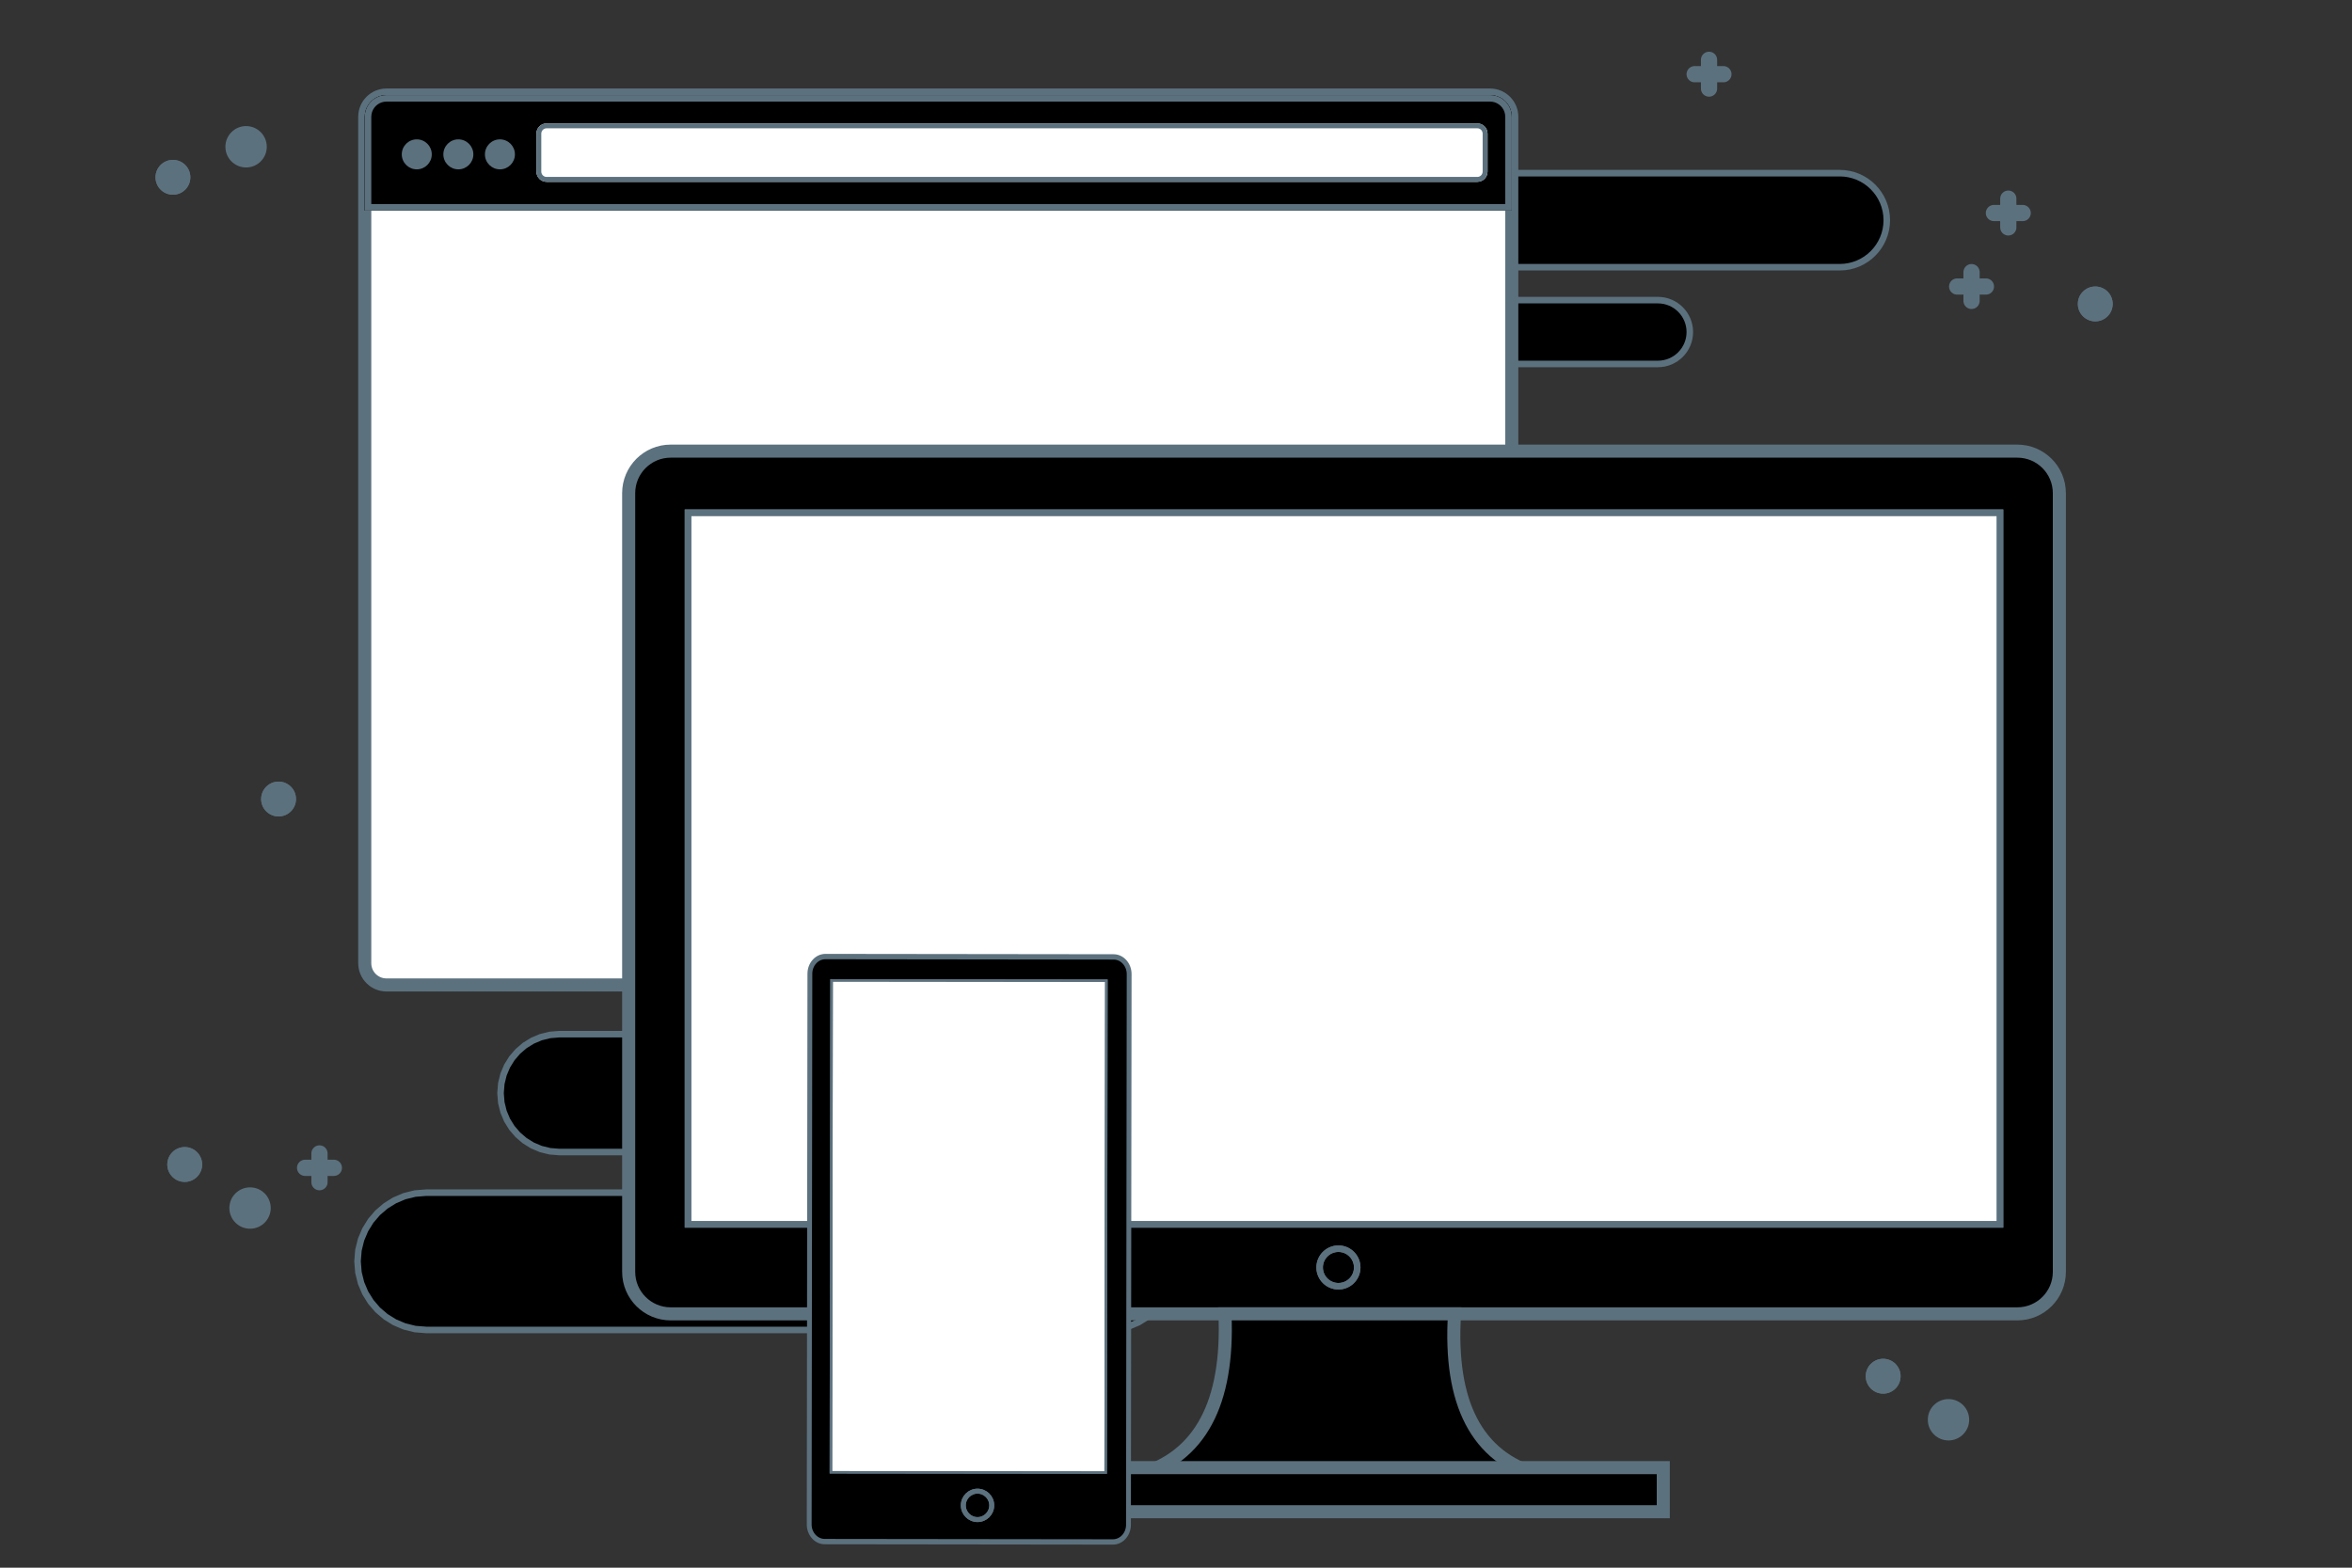 <?xml version="1.0" encoding="UTF-8" standalone="no"?>
<svg
   xmlns:dc="http://purl.org/dc/elements/1.1/"
   xmlns:cc="http://creativecommons.org/ns#"
   xmlns:rdf="http://www.w3.org/1999/02/22-rdf-syntax-ns#"
   xmlns:svg="http://www.w3.org/2000/svg"
   xmlns="http://www.w3.org/2000/svg"
   xmlns:xlink="http://www.w3.org/1999/xlink"
   xmlns:sodipodi="http://sodipodi.sourceforge.net/DTD/sodipodi-0.dtd"
   xmlns:inkscape="http://www.inkscape.org/namespaces/inkscape"
   version="1.1"
   preserveAspectRatio="xMidYMid meet"
   width="360"
   height="240"
   viewBox="0 0 360 240"
   id="svg5048"
   sodipodi:docname="cross-platform_black.svg"
   inkscape:version="0.92.1 r">
  <rect x="0" y="0" width="360" height="240" fill="#333333" stroke="none"/>
  <sodipodi:namedview
     pagecolor="#ffffff"
     bordercolor="#666666"
     borderopacity="1"
     objecttolerance="10"
     gridtolerance="10"
     guidetolerance="10"
     inkscape:pageopacity="0"
     inkscape:pageshadow="2"
     inkscape:window-width="1918"
     inkscape:window-height="1038"
     id="namedview5050"
     showgrid="false"
     inkscape:zoom="2.5072828"
     inkscape:cx="100.67873"
     inkscape:cy="117.15895"
     inkscape:window-x="1920"
     inkscape:window-y="20"
     inkscape:window-maximized="1"
     inkscape:current-layer="g5044" />
  <defs
     id="defs4860">
    <path
       d="M253.761 45.947 C256.457 45.947 258.646 48.136 258.646 50.833 C258.646 50.833 258.646 50.833 258.646 50.833 C258.646 53.529 256.457 55.718 253.761 55.718 C248.917 55.718 210.166 55.718 205.323 55.718 C202.626 55.718 200.437 53.529 200.437 50.833 C200.437 50.833 200.437 50.833 200.437 50.833 C200.437 48.136 202.626 45.947 205.323 45.947 C210.166 45.947 248.917 45.947 253.761 45.947  Z "
       id="FkQr8AsxKU" />
    <linearGradient
       id="gradientfe6hLb9xvP"
       gradientUnits="userSpaceOnUse"
       x1="204.471"
       y1="51.014"
       x2="216.084"
       y2="72.939">
      <stop
         style="stop-color:rgba(153,198,255,1)"
         offset="0%"
         id="stop4780" />
      <stop
         style="stop-color:rgba(179,213,255,1)"
         offset="100%"
         id="stop4782" />
    </linearGradient>
    <path
       d="M281.594 26.51 C285.567 26.51 288.793 29.736 288.793 33.71 C288.793 33.71 288.793 33.71 288.793 33.71 C288.793 37.683 285.567 40.909 281.594 40.909 C274.455 40.909 217.349 40.909 210.21 40.909 C206.237 40.909 203.011 37.683 203.011 33.71 C203.011 33.71 203.011 33.71 203.011 33.71 C203.011 29.736 206.237 26.51 210.21 26.51 C217.349 26.51 274.455 26.51 281.594 26.51  Z "
       id="vjsKW5GKt2" />
    <linearGradient
       id="gradientL1OecPDAHf"
       gradientUnits="userSpaceOnUse"
       x1="208.955"
       y1="33.977"
       x2="226.07"
       y2="66.288">
      <stop
         style="stop-color:rgba(153,198,255,1)"
         offset="0%"
         id="stop4786" />
      <stop
         style="stop-color:rgba(179,213,255,1)"
         offset="100%"
         id="stop4788" />
    </linearGradient>
    <path
       d="M185.126 154.793 L186.421 155.341 L187.603 156.075 L188.654 156.977 L189.557 158.028 L190.291 159.211 L190.838 160.505 L191.18 161.893 L191.298 163.356 L191.18 164.818 L190.838 166.206 L190.291 167.501 L189.557 168.683 L188.654 169.735 L187.603 170.637 L186.421 171.371 L185.126 171.918 L183.738 172.261 L182.276 172.379 L121.992 172.379 L121.992 178.599 L176.606 178.599 L178.309 178.737 L179.926 179.135 L181.433 179.773 L182.81 180.628 L184.035 181.678 L185.086 182.903 L185.941 184.28 L186.578 185.788 L186.977 187.404 L187.114 189.108 L186.977 190.811 L186.578 192.428 L185.941 193.935 L185.086 195.312 L184.035 196.537 L182.81 197.588 L181.433 198.443 L179.926 199.08 L178.309 199.479 L176.606 199.616 L72.413 199.616 L70.709 199.479 L69.093 199.08 L67.585 198.443 L66.208 197.588 L64.984 196.537 L63.933 195.312 L63.078 193.935 L62.44 192.428 L62.042 190.811 L61.904 189.108 L62.042 187.404 L62.44 185.788 L63.078 184.28 L63.933 182.903 L64.984 181.678 L66.208 180.628 L67.585 179.773 L69.093 179.135 L70.709 178.737 L72.413 178.599 L102.692 178.599 L102.904 178.582 L103.385 178.463 L103.833 178.274 L104.242 178.02 L104.605 177.708 L104.918 177.344 L105.172 176.935 L105.361 176.487 L105.479 176.007 L105.52 175.501 L105.479 174.995 L105.361 174.514 L105.172 174.066 L104.918 173.657 L104.605 173.294 L104.242 172.981 L103.833 172.727 L103.385 172.538 L102.904 172.42 L102.398 172.379 L92.814 172.379 L91.351 172.261 L89.963 171.918 L88.669 171.371 L87.486 170.637 L86.435 169.735 L85.533 168.683 L84.798 167.501 L84.251 166.206 L83.909 164.818 L83.791 163.356 L83.909 161.893 L84.251 160.505 L84.798 159.211 L85.533 158.028 L86.435 156.977 L87.486 156.075 L88.669 155.341 L89.963 154.793 L91.351 154.451 L92.814 154.333 L182.276 154.333 L183.738 154.451 L185.126 154.793  Z "
       id="pmk4vsBMHu" />
    <linearGradient
       id="gradientDlqhm8RqGk"
       gradientUnits="userSpaceOnUse"
       x1="102.562"
       y1="192.834"
       x2="116.914"
       y2="162.833">
      <stop
         style="stop-color:rgba(179,213,255,1)"
         offset="0%"
         id="stop4792" />
      <stop
         style="stop-color:rgba(153,198,255,1)"
         offset="100%"
         id="stop4794" />
    </linearGradient>
    <path
       d="M244.823 11.359 C246.658 11.359 248.148 12.849 248.148 14.684 C248.148 27.643 248.148 131.312 248.148 144.271 C248.148 146.107 246.658 147.597 244.823 147.597 C227.931 147.597 92.798 147.597 75.906 147.597 C74.071 147.597 72.58 146.107 72.58 144.271 C72.58 131.312 72.58 27.643 72.58 14.684 C72.58 12.849 74.071 11.359 75.906 11.359 C92.798 11.359 227.931 11.359 244.823 11.359  Z "
       id="wlYfnlnUnm" />
    <path
       d="M208.658 37.445 C210.494 37.445 211.984 38.756 211.984 40.371 C211.984 51.773 211.984 142.99 211.984 154.392 C211.984 156.007 210.494 157.318 208.658 157.318 C191.767 157.318 56.633 157.318 39.742 157.318 C37.906 157.318 36.416 156.007 36.416 154.392 C36.416 142.99 36.416 51.773 36.416 40.371 C36.416 38.756 37.906 37.445 39.742 37.445 C56.633 37.445 191.767 37.445 208.658 37.445  Z "
       id="VrDFvEh9Fm" />
    <path
       d="M209.709 37.615 L210.186 37.816 L210.622 38.087 L211.009 38.42 L211.342 38.807 L211.612 39.243 L211.814 39.72 L211.94 40.231 L211.984 40.771 L211.984 55.132 L36.416 55.132 L36.416 40.771 L36.46 40.231 L36.586 39.72 L36.787 39.243 L37.058 38.807 L37.39 38.42 L37.778 38.087 L38.214 37.816 L38.691 37.615 L39.202 37.489 L39.742 37.445 L208.658 37.445 L209.197 37.489 L209.709 37.615  Z "
       id="KlBmpXJs5O" />
    <clipPath
       id="clipqETs36pAE7">
      <use
         xlink:href="#KlBmpXJs5O"
         opacity="1"
         id="use4800" />
    </clipPath>
    <path
       d="M46.675 46.525 C46.675 47.792 45.646 48.821 44.379 48.821 C43.112 48.821 42.083 47.792 42.083 46.525 C42.083 45.258 43.112 44.229 44.379 44.229 C45.646 44.229 46.675 45.258 46.675 46.525  Z "
       id="j8DysyHeal" />
    <path
       d="M53.038 46.525 C53.038 47.792 52.009 48.821 50.742 48.821 C49.475 48.821 48.446 47.792 48.446 46.525 C48.446 45.258 49.475 44.229 50.742 44.229 C52.009 44.229 53.038 45.258 53.038 46.525  Z "
       id="EraDGy1xAI" />
    <path
       d="M59.402 46.525 C59.402 47.792 58.373 48.821 57.106 48.821 C55.838 48.821 54.81 47.792 54.81 46.525 C54.81 45.258 55.838 44.229 57.106 44.229 C58.373 44.229 59.402 45.258 59.402 46.525  Z "
       id="u5j9u8csmt" />
    <path
       d="M206.714 41.788 C207.574 41.788 208.272 42.492 208.272 43.36 C208.272 43.94 208.272 48.58 208.272 49.16 C208.272 50.027 207.574 50.732 206.714 50.732 C192.467 50.732 78.493 50.732 64.246 50.732 C63.386 50.732 62.688 50.027 62.688 49.16 C62.688 48.58 62.688 43.94 62.688 43.36 C62.688 42.492 63.386 41.788 64.246 41.788 C78.493 41.788 192.467 41.788 206.714 41.788  Z "
       id="qubIOPsbu0" />
    <clipPath
       id="clipu3TO1f35Kh">
      <use
         xlink:href="#qubIOPsbu0"
         opacity="1"
         id="use4807" />
    </clipPath>
    <path
       d="M317.152 66.273 C320.702 66.273 323.584 69.155 323.584 72.705 C323.584 84.626 323.584 179.996 323.584 191.917 C323.584 195.467 320.702 198.349 317.152 198.349 C296.54 198.349 131.645 198.349 111.033 198.349 C107.483 198.349 104.601 195.467 104.601 191.917 C104.601 179.996 104.601 84.626 104.601 72.705 C104.601 69.155 107.483 66.273 111.033 66.273 C131.645 66.273 296.54 66.273 317.152 66.273  Z "
       id="tjUkwNjK7u" />
    <linearGradient
       id="gradientbicsNA9pIs"
       gradientUnits="userSpaceOnUse"
       x1="182.634"
       y1="66.273"
       x2="323.584"
       y2="198.349">
      <stop
         style="stop-color:rgba(255,254,254,1)"
         offset="0%"
         id="stop4811" />
      <stop
         style="stop-color:rgba(232,239,240,1)"
         offset="100%"
         id="stop4813" />
    </linearGradient>
    <path
       d="M113.68 75.696 L314.504 75.696 L314.504 184.653 L113.68 184.653 L113.68 75.696  Z "
       id="BkBRXhLSSs" />
    <path
       d="M195.872 198.349 L231.005 198.349 C230.155 212.073 234.434 220.276 243.841 222.958 C243.841 222.958 182.634 222.958 182.634 222.958 C192.042 220.276 196.454 212.073 195.872 198.349  Z "
       id="ICH3foGH39" />
    <linearGradient
       id="gradientpdmOpAVqYV"
       gradientUnits="userSpaceOnUse"
       x1="183.512"
       y1="189.341"
       x2="255.989"
       y2="228.641">
      <stop
         style="stop-color:rgba(179,213,255,1)"
         offset="0%"
         id="stop4818" />
      <stop
         style="stop-color:rgba(232,239,240,1)"
         offset="100%"
         id="stop4820" />
    </linearGradient>
    <path
       d="M163.515 221.89 L262.96 221.89 L262.96 228.641 L163.515 228.641 L163.515 221.89  Z "
       id="Vk2DCUUFYk" />
    <path
       d="M245.873 11.529 L246.351 11.73 L246.786 12.001 L247.174 12.333 L247.506 12.721 L247.777 13.157 L247.979 13.634 L248.105 14.145 L248.148 14.684 L248.148 29.046 L72.58 29.046 L72.58 14.684 L72.624 14.145 L72.75 13.634 L72.952 13.157 L73.222 12.721 L73.555 12.333 L73.943 12.001 L74.378 11.73 L74.855 11.529 L75.367 11.402 L75.906 11.359 L244.823 11.359 L245.362 11.402 L245.873 11.529  Z "
       id="hpC0GAcHMk" />
    <clipPath
       id="clipKcVYuRPbm9">
      <use
         xlink:href="#hpC0GAcHMk"
         opacity="1"
         id="use4825" />
    </clipPath>
    <path
       d="M82.839 20.439 C82.839 21.706 81.81 22.735 80.543 22.735 C79.276 22.735 78.247 21.706 78.247 20.439 C78.247 19.172 79.276 18.143 80.543 18.143 C81.81 18.143 82.839 19.172 82.839 20.439  Z "
       id="c3jBPNOvrr" />
    <path
       d="M89.203 20.439 C89.203 21.706 88.174 22.735 86.907 22.735 C85.639 22.735 84.611 21.706 84.611 20.439 C84.611 19.172 85.639 18.143 86.907 18.143 C88.174 18.143 89.203 19.172 89.203 20.439  Z "
       id="XCmDpu1wkL" />
    <path
       d="M95.566 20.439 C95.566 21.706 94.537 22.735 93.27 22.735 C92.003 22.735 90.974 21.706 90.974 20.439 C90.974 19.172 92.003 18.143 93.27 18.143 C94.537 18.143 95.566 19.172 95.566 20.439  Z "
       id="ZurUYv7NHq" />
    <path
       d="M242.879 15.702 C243.739 15.702 244.437 16.406 244.437 17.274 C244.437 17.854 244.437 22.493 244.437 23.073 C244.437 23.941 243.739 24.645 242.879 24.645 C228.632 24.645 114.657 24.645 100.41 24.645 C99.55 24.645 98.852 23.941 98.852 23.073 C98.852 22.493 98.852 17.854 98.852 17.274 C98.852 16.406 99.55 15.702 100.41 15.702 C114.657 15.702 228.632 15.702 242.879 15.702  Z "
       id="ph9YgPzL6U" />
    <clipPath
       id="clipey1WdRr3l5">
      <use
         xlink:href="#ph9YgPzL6U"
         opacity="1"
         id="use4832" />
    </clipPath>
    <path
       d="M261.821 8.456 L261.927 8.5 L262.024 8.561 L262.111 8.635 L262.185 8.721 L262.245 8.818 L262.29 8.924 L262.318 9.038 L262.328 9.158 L262.328 10.618 L263.788 10.618 L263.908 10.628 L264.022 10.656 L264.128 10.701 L264.225 10.761 L264.311 10.835 L264.385 10.922 L264.446 11.019 L264.491 11.125 L264.519 11.239 L264.528 11.359 L264.519 11.479 L264.491 11.593 L264.446 11.699 L264.385 11.796 L264.311 11.882 L264.225 11.957 L264.128 12.017 L264.022 12.062 L263.908 12.09 L263.788 12.099 L262.328 12.099 L262.328 13.56 L262.318 13.68 L262.29 13.794 L262.245 13.9 L262.185 13.997 L262.111 14.083 L262.024 14.157 L261.927 14.217 L261.821 14.262 L261.707 14.29 L261.587 14.3 L261.467 14.29 L261.353 14.262 L261.247 14.217 L261.15 14.157 L261.064 14.083 L260.99 13.997 L260.929 13.9 L260.884 13.794 L260.856 13.68 L260.847 13.56 L260.847 12.099 L259.387 12.099 L259.267 12.09 L259.153 12.062 L259.046 12.017 L258.949 11.957 L258.863 11.882 L258.789 11.796 L258.729 11.699 L258.684 11.593 L258.656 11.479 L258.646 11.359 L258.656 11.239 L258.684 11.125 L258.729 11.019 L258.789 10.922 L258.863 10.835 L258.949 10.761 L259.046 10.701 L259.153 10.656 L259.267 10.628 L259.387 10.618 L260.847 10.618 L260.847 9.158 L260.856 9.038 L260.884 8.924 L260.929 8.818 L260.99 8.721 L261.064 8.635 L261.15 8.561 L261.247 8.5 L261.353 8.456 L261.467 8.427 L261.587 8.418 L261.707 8.427 L261.821 8.456  Z "
       id="wrjq63xa1O" />
    <path
       d="M307.626 29.709 L307.733 29.754 L307.83 29.815 L307.916 29.889 L307.99 29.975 L308.05 30.072 L308.095 30.178 L308.123 30.292 L308.133 30.412 L308.133 31.872 L309.593 31.872 L309.713 31.882 L309.827 31.91 L309.933 31.955 L310.03 32.015 L310.117 32.089 L310.191 32.176 L310.251 32.273 L310.296 32.379 L310.324 32.493 L310.334 32.613 L310.324 32.733 L310.296 32.847 L310.251 32.953 L310.191 33.05 L310.117 33.136 L310.03 33.21 L309.933 33.271 L309.827 33.316 L309.713 33.344 L309.593 33.353 L308.133 33.353 L308.133 34.813 L308.123 34.934 L308.095 35.047 L308.05 35.154 L307.99 35.251 L307.916 35.337 L307.83 35.411 L307.733 35.471 L307.626 35.516 L307.512 35.544 L307.392 35.554 L307.272 35.544 L307.158 35.516 L307.052 35.471 L306.955 35.411 L306.869 35.337 L306.795 35.251 L306.735 35.154 L306.69 35.047 L306.662 34.934 L306.652 34.813 L306.652 33.353 L305.192 33.353 L305.072 33.344 L304.958 33.316 L304.852 33.271 L304.755 33.21 L304.668 33.136 L304.594 33.05 L304.534 32.953 L304.489 32.847 L304.461 32.733 L304.451 32.613 L304.461 32.493 L304.489 32.379 L304.534 32.273 L304.594 32.176 L304.668 32.089 L304.755 32.015 L304.852 31.955 L304.958 31.91 L305.072 31.882 L305.192 31.872 L306.652 31.872 L306.652 30.412 L306.662 30.292 L306.69 30.178 L306.735 30.072 L306.795 29.975 L306.869 29.889 L306.955 29.815 L307.052 29.754 L307.158 29.709 L307.272 29.681 L307.392 29.672 L307.512 29.681 L307.626 29.709  Z "
       id="EjP2olrBgk" />
    <path
       d="M302.001 40.959 L302.108 41.004 L302.205 41.065 L302.291 41.139 L302.365 41.225 L302.425 41.322 L302.47 41.428 L302.498 41.542 L302.508 41.662 L302.508 43.122 L303.968 43.122 L304.088 43.132 L304.202 43.16 L304.308 43.205 L304.405 43.265 L304.492 43.339 L304.566 43.426 L304.626 43.523 L304.671 43.629 L304.699 43.743 L304.709 43.863 L304.699 43.983 L304.671 44.097 L304.626 44.203 L304.566 44.3 L304.492 44.386 L304.405 44.46 L304.308 44.521 L304.202 44.566 L304.088 44.594 L303.968 44.603 L302.508 44.603 L302.508 46.063 L302.498 46.184 L302.47 46.297 L302.425 46.404 L302.365 46.501 L302.291 46.587 L302.205 46.661 L302.108 46.721 L302.001 46.766 L301.887 46.794 L301.767 46.804 L301.647 46.794 L301.533 46.766 L301.427 46.721 L301.33 46.661 L301.244 46.587 L301.17 46.501 L301.11 46.404 L301.065 46.297 L301.037 46.184 L301.027 46.063 L301.027 44.603 L299.567 44.603 L299.447 44.594 L299.333 44.566 L299.227 44.521 L299.13 44.46 L299.043 44.386 L298.969 44.3 L298.909 44.203 L298.864 44.097 L298.836 43.983 L298.826 43.863 L298.836 43.743 L298.864 43.629 L298.909 43.523 L298.969 43.426 L299.043 43.339 L299.13 43.265 L299.227 43.205 L299.333 43.16 L299.447 43.132 L299.567 43.122 L301.027 43.122 L301.027 41.662 L301.037 41.542 L301.065 41.428 L301.11 41.322 L301.17 41.225 L301.244 41.139 L301.33 41.065 L301.427 41.004 L301.533 40.959 L301.647 40.931 L301.767 40.922 L301.887 40.931 L302.001 40.959  Z "
       id="r5ROngAymB" />
    <path
       d="M323.371 46.53 C323.371 48.001 322.176 49.196 320.704 49.196 C319.232 49.196 318.038 48.001 318.038 46.53 C318.038 45.058 319.232 43.863 320.704 43.863 C322.176 43.863 323.371 45.058 323.371 46.53  Z "
       id="lp6uk5hRXq" />
    <clipPath
       id="clipPzntZrs0xh">
      <use
         xlink:href="#lp6uk5hRXq"
         opacity="1"
         id="use4839" />
    </clipPath>
    <path
       d="M300.905 217.352 C300.905 215.881 299.71 214.686 298.239 214.686 C296.767 214.686 295.572 215.881 295.572 217.352 C295.572 218.824 296.767 220.019 298.239 220.019 C299.71 220.019 300.905 218.824 300.905 217.352  Z "
       id="Cd9xzIFcsN" />
    <path
       d="M290.905 210.686 C290.905 209.214 289.71 208.019 288.239 208.019 C286.767 208.019 285.572 209.214 285.572 210.686 C285.572 212.157 286.767 213.352 288.239 213.352 C289.71 213.352 290.905 212.157 290.905 210.686  Z "
       id="blqCOtWTRe" />
    <clipPath
       id="clipVyhjDBngMD">
      <use
         xlink:href="#blqCOtWTRe"
         opacity="1"
         id="use4844" />
    </clipPath>
    <path
       d="M30.334 29.137 C30.334 30.609 29.139 31.804 27.667 31.804 C26.195 31.804 25 30.609 25 29.137 C25 27.666 26.195 26.471 27.667 26.471 C29.139 26.471 30.334 27.666 30.334 29.137  Z "
       id="jg36r5Vyuc" />
    <clipPath
       id="clipwfvvUHVoek">
      <use
         xlink:href="#jg36r5Vyuc"
         opacity="1"
         id="use4848" />
    </clipPath>
    <path
       d="M40.334 22.471 C40.334 23.942 39.139 25.137 37.667 25.137 C36.195 25.137 35 23.942 35 22.471 C35 20.999 36.195 19.804 37.667 19.804 C39.139 19.804 40.334 20.999 40.334 22.471  Z "
       id="qqseEEhIMU" />
    <path
       d="M49.134 175.88 L49.24 175.925 L49.337 175.985 L49.423 176.059 L49.497 176.145 L49.558 176.243 L49.603 176.349 L49.631 176.463 L49.64 176.583 L49.64 178.043 L51.1 178.043 L51.22 178.052 L51.334 178.081 L51.441 178.125 L51.538 178.186 L51.624 178.26 L51.698 178.346 L51.758 178.443 L51.803 178.549 L51.831 178.663 L51.841 178.783 L51.831 178.903 L51.803 179.017 L51.758 179.124 L51.698 179.221 L51.624 179.307 L51.538 179.381 L51.441 179.441 L51.334 179.486 L51.22 179.514 L51.1 179.524 L49.64 179.524 L49.64 180.984 L49.631 181.104 L49.603 181.218 L49.558 181.324 L49.497 181.421 L49.423 181.508 L49.337 181.582 L49.24 181.642 L49.134 181.687 L49.02 181.715 L48.9 181.725 L48.78 181.715 L48.666 181.687 L48.56 181.642 L48.463 181.582 L48.376 181.508 L48.302 181.421 L48.242 181.324 L48.197 181.218 L48.169 181.104 L48.159 180.984 L48.159 179.524 L46.699 179.524 L46.579 179.514 L46.465 179.486 L46.359 179.441 L46.262 179.381 L46.176 179.307 L46.102 179.221 L46.041 179.124 L45.996 179.017 L45.968 178.903 L45.959 178.783 L45.968 178.663 L45.996 178.549 L46.041 178.443 L46.102 178.346 L46.176 178.26 L46.262 178.186 L46.359 178.125 L46.465 178.081 L46.579 178.052 L46.699 178.043 L48.159 178.043 L48.159 176.583 L48.169 176.463 L48.197 176.349 L48.242 176.243 L48.302 176.145 L48.376 176.059 L48.463 175.985 L48.56 175.925 L48.666 175.88 L48.78 175.852 L48.9 175.842 L49.02 175.852 L49.134 175.88  Z "
       id="f6bOpGSXCh" />
    <path
       d="M40.94 184.94 C40.94 183.468 39.745 182.274 38.273 182.274 C36.802 182.274 35.607 183.468 35.607 184.94 C35.607 186.412 36.802 187.607 38.273 187.607 C39.745 187.607 40.94 186.412 40.94 184.94  Z "
       id="Dz1IDOjz9t" />
    <path
       d="M30.94 178.274 C30.94 176.802 29.745 175.607 28.273 175.607 C26.802 175.607 25.607 176.802 25.607 178.274 C25.607 179.745 26.802 180.94 28.273 180.94 C29.745 180.94 30.94 179.745 30.94 178.274  Z "
       id="ToCMGP8PLy" />
    <clipPath
       id="clipnnBIrgTEJi">
      <use
         xlink:href="#ToCMGP8PLy"
         opacity="1"
         id="use4855" />
    </clipPath>
    <path
       d="M216.113 191.247 C216.113 192.833 214.824 194.122 213.238 194.122 C211.651 194.122 210.363 192.833 210.363 191.247 C210.363 189.66 211.651 188.372 213.238 188.372 C214.824 188.372 216.113 189.66 216.113 191.247  Z "
       id="W9oHkw5LxL" />
    <path
       d="M204.056 141.043 L205.683 142.439 L207.512 143.574 L209.515 144.421 L211.662 144.95 L213.925 145.133 L216.188 144.95 L218.335 144.421 L220.337 143.574 L222.166 142.439 L223.793 141.043 L225.189 139.416 L226.324 137.587 L227.171 135.585 L227.407 134.628 L235.888 134.628 L235.876 134.78 L235.033 138.202 L233.683 141.393 L231.874 144.307 L229.65 146.9 L227.058 149.124 L224.143 150.933 L220.952 152.283 L217.531 153.126 L213.925 153.418 L210.319 153.126 L206.897 152.283 L203.706 150.933 L200.792 149.124 L198.2 146.9 L197.013 145.517 L192.166 150.304 L191.868 134.628 L208.04 134.628 L202.904 139.7 L204.056 141.043  Z M220.952 110.066 L224.143 111.416 L227.058 113.225 L229.65 115.449 L231.064 117.098 L236.018 112.206 L236.316 127.882 L220.144 127.882 L225.174 122.915 L223.793 121.306 L222.166 119.911 L220.337 118.775 L218.335 117.928 L216.188 117.399 L213.925 117.216 L211.662 117.399 L209.515 117.928 L207.512 118.775 L205.683 119.911 L204.056 121.306 L202.661 122.933 L201.525 124.762 L200.678 126.764 L200.452 127.683 L191.964 127.683 L191.973 127.569 L192.816 124.147 L194.166 120.956 L195.976 118.042 L198.2 115.449 L200.792 113.225 L203.706 111.416 L206.897 110.066 L210.319 109.223 L213.925 108.931 L217.531 109.223 L220.952 110.066  Z "
       id="TkS9dZGcnu" />
    <clipPath
       id="clipVyhjDBngMD-9">
      <use
         xlink:href="#blqCOtWTRe"
         opacity="1"
         id="use4844-2" />
    </clipPath>
  </defs>
  <g
     visibility="visible"
     id="g5046">
    <g
       id="g5044">
      <g
         id="g4864"
         style="stroke:#5c717e;stroke-opacity:1;fill:#000000;fill-opacity:1">
        <use
           xlink:href="#FkQr8AsxKU"
           opacity="1"
           fill="url(#gradientfe6hLb9xvP)"
           id="use4862"
           style="stroke:#5c717e;stroke-opacity:1;fill:#000000;fill-opacity:1" />
      </g>
      <g
         id="g4868"
         style="stroke:#5c717e;stroke-opacity:1;fill:#000000;fill-opacity:1">
        <use
           xlink:href="#vjsKW5GKt2"
           opacity="1"
           fill="url(#gradientL1OecPDAHf)"
           id="use4866"
           style="stroke:#5c717e;stroke-opacity:1;fill:#000000;fill-opacity:1" />
      </g>
      <g
         id="g4872"
         style="stroke:#5c717e;stroke-opacity:1;fill:#000000;fill-opacity:1"
         transform="translate(-7.179,3.988)">
        <use
           xlink:href="#pmk4vsBMHu"
           id="use4870"
           style="opacity:1;fill:#000000;stroke:#5c717e;stroke-opacity:1;fill-opacity:1"
           x="0"
           y="0"
           width="100%"
           height="100%" />
      </g>
      <g
         id="g4880"
         transform="translate(-16.751,3.191)"
         style="stroke:#5c717e;stroke-opacity:1">
        <use
           xlink:href="#wlYfnlnUnm"
           id="use4874"
           style="opacity:1;fill:#ffffff;fill-opacity:1;stroke:#5c717e;stroke-opacity:1"
           x="0"
           y="0"
           width="100%"
           height="100%" />
        <g
           id="g4878"
           style="stroke:#5c717e;stroke-opacity:1">
          <use
             xlink:href="#wlYfnlnUnm"
             id="use4876"
             style="opacity:1;fill-opacity:0;stroke:#5c717e;stroke-width:2;stroke-opacity:1"
             x="0"
             y="0"
             width="100%"
             height="100%" />
        </g>
      </g>
      <g
         id="g4924"
         style="stroke:#5c717e;stroke-opacity:1;fill:#000000;fill-opacity:1"
         transform="translate(-8.376,2.792)">
        <use
           xlink:href="#tjUkwNjK7u"
           id="use4918"
           style="opacity:1;fill:#000000;stroke:#5c717e;stroke-opacity:1;fill-opacity:1"
           x="0"
           y="0"
           width="100%"
           height="100%" />
        <g
           id="g4922"
           style="fill:#000000;fill-rule:nonzero;stroke:#5c717e;stroke-opacity:1;fill-opacity:1">
          <use
             xlink:href="#tjUkwNjK7u"
             id="use4920"
             style="opacity:1;fill:#000000;fill-opacity:1;fill-rule:nonzero;stroke:#5c717e;stroke-width:2;stroke-opacity:1"
             x="0"
             y="0"
             width="100%"
             height="100%" />
        </g>
      </g>
      <g
         id="g4932"
         style="stroke:#5c717e;stroke-opacity:1"
         transform="translate(-8.376,2.792)">
        <use
           xlink:href="#BkBRXhLSSs"
           id="use4926"
           style="opacity:1;fill:#ffffff;fill-opacity:1;stroke:#5c717e;stroke-opacity:1"
           x="0"
           y="0"
           width="100%"
           height="100%" />
        <g
           id="g4930"
           style="stroke:#5c717e;stroke-opacity:1">
          <use
             xlink:href="#BkBRXhLSSs"
             id="use4928"
             style="opacity:1;fill-opacity:0;stroke:#5c717e;stroke-width:1;stroke-opacity:1"
             x="0"
             y="0"
             width="100%"
             height="100%" />
        </g>
      </g>
      <g
         id="g4940"
         style="stroke:#5c717e;stroke-opacity:1;fill:#000000;fill-opacity:1"
         transform="translate(-8.376,2.792)">
        <use
           xlink:href="#ICH3foGH39"
           id="use4934"
           style="opacity:1;fill:#000000;stroke:#5c717e;stroke-opacity:1;fill-opacity:1"
           x="0"
           y="0"
           width="100%"
           height="100%" />
        <g
           id="g4938"
           style="stroke:#5c717e;stroke-opacity:1;fill:#000000;fill-opacity:1">
          <use
             xlink:href="#ICH3foGH39"
             id="use4936"
             style="opacity:1;fill-opacity:1;stroke:#5c717e;stroke-width:2;stroke-opacity:1;fill:#000000"
             x="0"
             y="0"
             width="100%"
             height="100%" />
        </g>
      </g>
      <g
         id="g4948"
         style="stroke:#5c717e;stroke-opacity:1"
         transform="translate(-8.376,2.792)">
        <use
           xlink:href="#Vk2DCUUFYk"
           id="use4942"
           style="opacity:1;fill:#ffffff;fill-opacity:1;stroke:#5c717e;stroke-opacity:1"
           x="0"
           y="0"
           width="100%"
           height="100%" />
        <g
           id="g4946"
           style="fill:#000000;fill-opacity:1;stroke:#5c717e;stroke-opacity:1">
          <use
             xlink:href="#Vk2DCUUFYk"
             id="use4944"
             style="opacity:1;fill:#000000;fill-opacity:1;stroke:#5c717e;stroke-width:2;stroke-opacity:1"
             x="0"
             y="0"
             width="100%"
             height="100%" />
        </g>
      </g>
      <g
         id="g4956"
         transform="translate(-16.751,3.191)"
         style="fill:#000000;fill-opacity:1">
        <use
           xlink:href="#hpC0GAcHMk"
           id="use4950"
           style="opacity:1;fill:#000000;fill-opacity:1"
           x="0"
           y="0"
           width="100%"
           height="100%" />
        <g
           clip-path="url(#clipKcVYuRPbm9)"
           id="g4954"
           style="fill:#000000;fill-opacity:1">
          <use
             xlink:href="#hpC0GAcHMk"
             id="use4952"
             style="opacity:1;fill:#000000;fill-opacity:1;stroke:#5c717e;stroke-width:2;stroke-opacity:1"
             x="0"
             y="0"
             width="100%"
             height="100%" />
        </g>
      </g>
      <g
         id="g4960"
         transform="translate(-16.751,3.191)">
        <use
           xlink:href="#c3jBPNOvrr"
           id="use4958"
           style="opacity:1;fill:#5c717e;fill-opacity:1"
           x="0"
           y="0"
           width="100%"
           height="100%" />
      </g>
      <g
         id="g4964"
         transform="translate(-16.751,3.191)">
        <use
           xlink:href="#XCmDpu1wkL"
           id="use4962"
           style="opacity:1;fill:#5c717e;fill-opacity:1"
           x="0"
           y="0"
           width="100%"
           height="100%" />
      </g>
      <g
         id="g4968"
         transform="translate(-16.751,3.191)">
        <use
           xlink:href="#ZurUYv7NHq"
           id="use4966"
           style="opacity:1;fill:#5c717e;fill-opacity:1"
           x="0"
           y="0"
           width="100%"
           height="100%" />
      </g>
      <g
         id="g4976"
         transform="translate(-16.751,3.191)">
        <use
           xlink:href="#ph9YgPzL6U"
           id="use4970"
           style="opacity:1;fill:#ffffff;fill-opacity:1"
           x="0"
           y="0"
           width="100%"
           height="100%" />
        <g
           clip-path="url(#clipey1WdRr3l5)"
           id="g4974">
          <use
             xlink:href="#ph9YgPzL6U"
             id="use4972"
             style="opacity:1;fill-opacity:0;stroke:#5c717e;stroke-width:1.5;stroke-opacity:1"
             x="0"
             y="0"
             width="100%"
             height="100%" />
        </g>
      </g>
      <g
         id="g4980"
         style="stroke:#5c717e;stroke-opacity:1;fill:#5c717e;fill-opacity:1">
        <use
           xlink:href="#wrjq63xa1O"
           opacity="1"
           fill="#b3d5ff"
           fill-opacity="1"
           id="use4978"
           style="stroke:#5c717e;stroke-opacity:1;fill:#5c717e;fill-opacity:1" />
      </g>
      <g
         id="g4984"
         style="stroke:#5c717e;stroke-opacity:1;fill:#5c717e;fill-opacity:1">
        <use
           xlink:href="#EjP2olrBgk"
           opacity="1"
           fill="#b3d5ff"
           fill-opacity="1"
           id="use4982"
           style="stroke:#5c717e;stroke-opacity:1;fill:#5c717e;fill-opacity:1" />
      </g>
      <g
         id="g4988"
         style="stroke:#5c717e;stroke-opacity:1;fill:#5c717e;fill-opacity:1">
        <use
           xlink:href="#r5ROngAymB"
           opacity="1"
           fill="#b3d5ff"
           fill-opacity="1"
           id="use4986"
           style="stroke:#5c717e;stroke-opacity:1;fill:#5c717e;fill-opacity:1" />
      </g>
      <g
         id="g4994"
         style="stroke:#5c717e;stroke-opacity:1;fill:#5c717e;fill-opacity:1">
        <g
           clip-path="url(#clipPzntZrs0xh)"
           id="g4992"
           style="stroke:#5c717e;stroke-opacity:1;fill:#5c717e;fill-opacity:1">
          <use
             xlink:href="#lp6uk5hRXq"
             opacity="1"
             fill-opacity="0"
             stroke="#b3d5ff"
             stroke-width="2"
             stroke-opacity="1"
             id="use4990"
             style="stroke:#5c717e;stroke-opacity:1;fill:#5c717e;fill-opacity:1" />
        </g>
      </g>
      <g
         id="g4998"
         style="stroke:#5c717e;stroke-opacity:1;fill:#5c717e;fill-opacity:1">
        <use
           xlink:href="#Cd9xzIFcsN"
           opacity="1"
           fill="#b3d5ff"
           fill-opacity="1"
           id="use4996"
           style="stroke:#5c717e;stroke-opacity:1;fill:#5c717e;fill-opacity:1" />
      </g>
      <g
         id="g5004"
         style="stroke:#5c717e;stroke-opacity:1;fill:#5c717e;fill-opacity:1">
        <g
           clip-path="url(#clipVyhjDBngMD)"
           id="g5002"
           style="stroke:#5c717e;stroke-opacity:1;fill:#5c717e;fill-opacity:1">
          <use
             xlink:href="#blqCOtWTRe"
             opacity="1"
             fill-opacity="0"
             stroke="#b3d5ff"
             stroke-width="2"
             stroke-opacity="1"
             id="use5000"
             style="stroke:#5c717e;stroke-opacity:1;fill:#5c717e;fill-opacity:1" />
        </g>
      </g>
      <g
         id="g5010"
         transform="translate(-1.197,-1.994)"
         style="stroke:#5c717e;stroke-opacity:1;fill:#5c717e;fill-opacity:1">
        <g
           clip-path="url(#clipwfvvUHVoek)"
           id="g5008"
           style="stroke:#5c717e;stroke-opacity:1;fill:#5c717e;fill-opacity:1">
          <use
             xlink:href="#jg36r5Vyuc"
             id="use5006"
             style="opacity:1;fill-opacity:1;stroke:#5c717e;stroke-width:2;stroke-opacity:1;fill:#5c717e"
             x="0"
             y="0"
             width="100%"
             height="100%" />
        </g>
      </g>
      <g
         id="g5014"
         style="stroke:#5c717e;stroke-opacity:1;fill:#5c717e;fill-opacity:1">
        <use
           xlink:href="#qqseEEhIMU"
           opacity="1"
           fill="#b3d5ff"
           fill-opacity="1"
           id="use5012"
           style="stroke:#5c717e;stroke-opacity:1;fill:#5c717e;fill-opacity:1" />
      </g>
      <g
         id="g5018"
         style="stroke:#5c717e;stroke-opacity:1;fill:#5c717e;fill-opacity:1">
        <use
           xlink:href="#f6bOpGSXCh"
           opacity="1"
           fill="#b3d5ff"
           fill-opacity="1"
           id="use5016"
           style="stroke:#5c717e;stroke-opacity:1;fill:#5c717e;fill-opacity:1" />
      </g>
      <g
         id="g5022"
         style="stroke:#5c717e;stroke-opacity:1;fill:#5c717e;fill-opacity:1">
        <use
           xlink:href="#Dz1IDOjz9t"
           opacity="1"
           fill="#b3d5ff"
           fill-opacity="1"
           id="use5020"
           style="stroke:#5c717e;stroke-opacity:1;fill:#5c717e;fill-opacity:1" />
      </g>
      <g
         id="g5028"
         style="stroke:#5c717e;stroke-opacity:1;fill:#5c717e;fill-opacity:1">
        <g
           clip-path="url(#clipnnBIrgTEJi)"
           id="g5026"
           style="stroke:#5c717e;stroke-opacity:1;fill:#5c717e;fill-opacity:1">
          <use
             xlink:href="#ToCMGP8PLy"
             opacity="1"
             fill-opacity="0"
             stroke="#b3d5ff"
             stroke-width="2"
             stroke-opacity="1"
             id="use5024"
             style="stroke:#5c717e;stroke-opacity:1;fill:#5c717e;fill-opacity:1" />
        </g>
      </g>
      <g
         id="g5036"
         style="fill:none;stroke:#5c717e;stroke-opacity:1"
         transform="translate(-8.376,2.792)">
        <use
           xlink:href="#W9oHkw5LxL"
           id="use5030"
           style="opacity:1;fill:none;fill-opacity:1;stroke:#5c717e;stroke-opacity:1"
           x="0"
           y="0"
           width="100%"
           height="100%" />
        <g
           id="g5034"
           style="fill:none;stroke:#5c717e;stroke-opacity:1">
          <use
             xlink:href="#W9oHkw5LxL"
             id="use5032"
             style="opacity:1;fill:none;fill-opacity:0;stroke:#5c717e;stroke-width:1;stroke-opacity:1"
             x="0"
             y="0"
             width="100%"
             height="100%" />
        </g>
      </g>
      <g
         id="g4924-8"
         style="stroke:#5c717e;stroke-opacity:1;fill:#000000;fill-opacity:1"
         transform="matrix(-5.0552889e-4,0.409,-0.37,-4.5761058e-4,197.407,103.747)">
        <use
           xlink:href="#tjUkwNjK7u"
           id="use4918-9"
           style="opacity:1;fill:#000000;stroke:#5c717e;stroke-opacity:1;fill-opacity:1"
           x="0"
           y="0"
           width="100%"
           height="100%" />
        <g
           id="g4922-2"
           style="fill:#000000;fill-rule:nonzero;stroke:#5c717e;stroke-opacity:1;fill-opacity:1">
          <use
             xlink:href="#tjUkwNjK7u"
             id="use4920-6"
             style="opacity:1;fill:#000000;fill-opacity:1;fill-rule:nonzero;stroke:#5c717e;stroke-width:2;stroke-opacity:1"
             x="0"
             y="0"
             width="100%"
             height="100%" />
        </g>
      </g>
      <g
         id="g4932-6"
         style="stroke:#5c717e;stroke-opacity:1"
         transform="matrix(-5.2745835e-4,0.375,-0.386,-4.2026591e-4,198.62,107.534)">
        <use
           xlink:href="#BkBRXhLSSs"
           id="use4926-4"
           style="opacity:1;fill:#ffffff;fill-opacity:1;stroke:#5c717e;stroke-opacity:1"
           x="0"
           y="0"
           width="100%"
           height="100%" />
        <g
           id="g4930-9"
           style="stroke:#5c717e;stroke-opacity:1">
          <use
             xlink:href="#BkBRXhLSSs"
             id="use4928-5"
             style="opacity:1;fill-opacity:0;stroke:#5c717e;stroke-width:1;stroke-opacity:1"
             x="0"
             y="0"
             width="100%"
             height="100%" />
        </g>
      </g>
      <g
         id="g5004-0"
         style="fill:#5c717e;fill-opacity:1;stroke:#5c717e;stroke-opacity:1"
         transform="translate(-245.6,-88.362)">
        <g
           clip-path="url(#clipVyhjDBngMD-9)"
           id="g5002-4"
           style="fill:#5c717e;fill-opacity:1;stroke:#5c717e;stroke-opacity:1">
          <use
             xlink:href="#blqCOtWTRe"
             id="use5000-8"
             style="opacity:1;fill:#5c717e;fill-opacity:1;stroke:#5c717e;stroke-width:2;stroke-opacity:1"
             x="0"
             y="0"
             width="100%"
             height="100%" />
        </g>
      </g>
      <g
         id="g5036-7"
         style="fill:none;stroke:#5c717e;stroke-opacity:1"
         transform="matrix(0.757,0,0,0.757,-11.8,85.686)">
        <use
           xlink:href="#W9oHkw5LxL"
           id="use5030-1"
           style="opacity:1;fill:none;fill-opacity:1;stroke:#5c717e;stroke-opacity:1"
           x="0"
           y="0"
           width="100%"
           height="100%" />
        <g
           id="g5034-7"
           style="fill:none;stroke:#5c717e;stroke-opacity:1">
          <use
             xlink:href="#W9oHkw5LxL"
             id="use5032-2"
             style="opacity:1;fill:none;fill-opacity:0;stroke:#5c717e;stroke-width:1;stroke-opacity:1"
             x="0"
             y="0"
             width="100%"
             height="100%" />
        </g>
      </g>
    </g>
  </g>
</svg>
